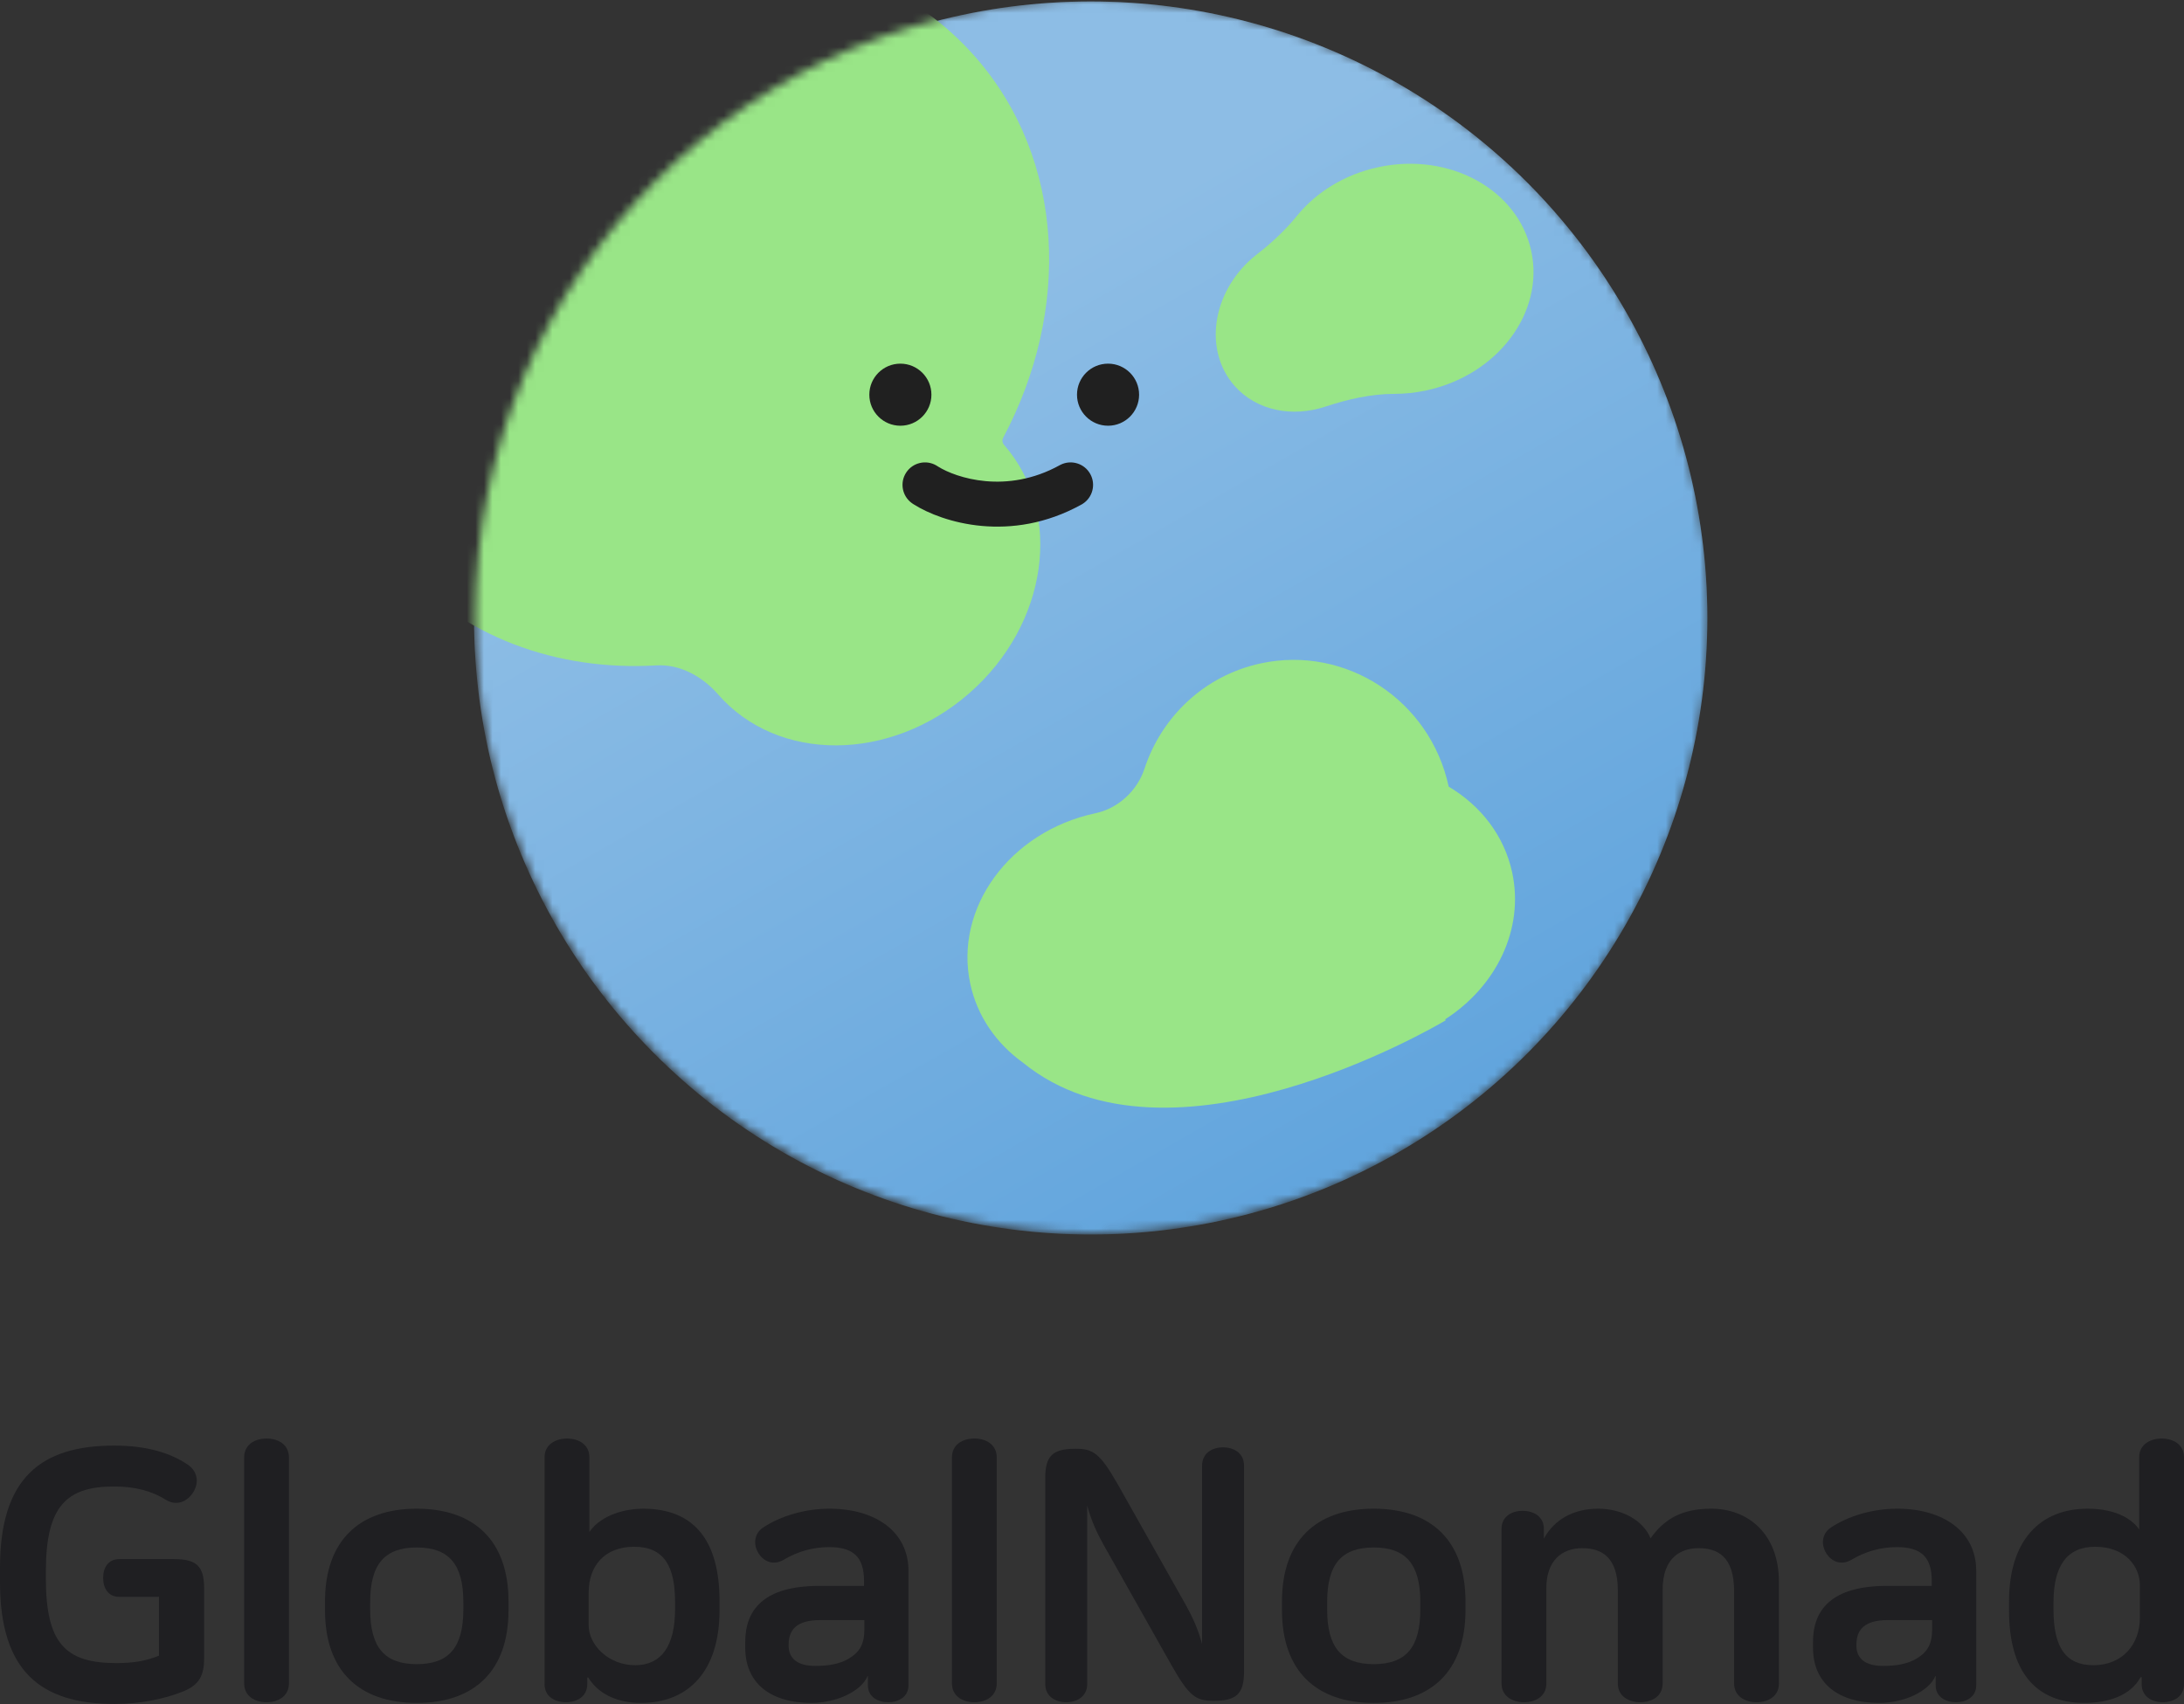 <svg width="255" height="199" viewBox="0 0 255 199" fill="none" xmlns="http://www.w3.org/2000/svg">
<rect x="0" y="0" width="255" height="199" fill="#333333" stroke="none"/>
<mask id="mask0_29267_19384" style="mask-type:alpha" maskUnits="userSpaceOnUse" x="55" y="0" width="145" height="144">
<path d="M199.5 72C199.5 111.765 167.265 144 127.5 144C87.736 144 55.5 111.765 55.5 72C55.5 32.236 87.736 0 127.5 0C167.265 0 199.5 32.236 199.5 72Z" fill="#70ACDE"/>
</mask>
<g mask="url(#mask0_29267_19384)">
<circle cx="127.347" cy="72.17" r="72" fill="#70ACDE"/>
<circle cx="127.347" cy="72.17" r="72" fill="url(#paint0_linear_29267_19384)" fill-opacity="0.2"/>
<path d="M54.564 6.963C73.229 -9.343 99.803 -9.462 113.918 6.696C124.373 18.664 125.06 36.206 117.128 51.124C116.986 51.391 117.027 51.719 117.226 51.947C124.196 59.925 122.375 72.92 113.158 80.971C103.942 89.022 90.821 89.081 83.851 81.103C82.025 79.012 79.402 77.545 76.631 77.708C65.041 78.388 53.893 74.404 46.326 65.742C32.211 49.584 35.9 23.268 54.564 6.963Z" fill="#99E587"/>
<path d="M160.925 19.525C169.241 17.735 177.239 22.121 178.788 29.321C180.337 36.52 174.851 43.808 166.534 45.597C165.283 45.866 164.04 45.995 162.824 45.997C160.099 45.999 157.343 46.629 154.755 47.485C150.855 48.775 146.678 47.96 144.119 45.031C140.547 40.941 141.48 34.281 146.204 30.154C146.407 29.977 146.613 29.808 146.822 29.646C148.507 28.345 150.093 26.855 151.435 25.203C153.658 22.468 156.971 20.375 160.925 19.525Z" fill="#99E587"/>
<path d="M147.205 77.472C157.152 75.332 166.975 81.772 169.145 91.857C169.146 91.863 169.15 91.869 169.156 91.872C172.882 94.085 175.633 97.587 176.561 101.897C177.988 108.532 174.687 115.2 168.757 119.027C168.729 119.046 168.732 119.088 168.763 119.102C168.795 119.115 168.814 119.149 168.784 119.167C167.319 120.035 136.514 138.006 119.44 124.102C116.355 121.887 114.108 118.708 113.288 114.897C111.383 106.041 117.902 97.126 127.849 94.986C127.87 94.981 127.891 94.977 127.911 94.972C130.553 94.412 132.785 92.345 133.626 89.778C135.607 83.734 140.604 78.892 147.205 77.472Z" fill="#99E587"/>
<path d="M108.751 46.094C108.751 48.096 107.128 49.719 105.126 49.719C103.124 49.719 101.501 48.096 101.501 46.094C101.501 44.092 103.124 42.469 105.126 42.469C107.128 42.469 108.751 44.092 108.751 46.094Z" fill="#202020"/>
<path d="M132.999 46.094C132.999 48.096 131.376 49.719 129.374 49.719C127.372 49.719 125.749 48.096 125.749 46.094C125.749 44.092 127.372 42.469 129.374 42.469C131.376 42.469 132.999 44.092 132.999 46.094Z" fill="#202020"/>
<path d="M123.85 54.267C125.098 53.657 126.618 54.127 127.298 55.356C127.977 56.585 127.568 58.122 126.388 58.855L126.271 58.923C117.976 63.512 110.007 60.991 106.718 58.922L106.565 58.824L106.453 58.747C105.331 57.929 105.035 56.366 105.804 55.19C106.572 54.015 108.123 53.658 109.322 54.358L109.437 54.429L109.534 54.491C111.629 55.803 117.522 57.764 123.73 54.33L123.85 54.267Z" fill="#202020"/>
</g>
<path d="M244.62 180.639C241.339 180.639 239.762 182.862 239.762 187.143V187.967C239.762 192.372 241.173 194.471 244.412 194.471C247.858 194.471 249.851 192.001 249.851 188.914V185.126C249.851 183.027 248.232 180.639 244.62 180.639ZM252.384 168C253.754 168 255 168.7 255 170.182V196.695C255 198.135 253.796 198.794 252.509 198.794C251.263 198.794 250.059 198.135 250.059 196.695V195.871H249.934C248.73 198.053 246.114 198.876 243.374 198.876C237.602 198.876 234.571 195.13 234.571 188.09V187.02C234.571 179.857 238.225 176.193 243.748 176.193C247.36 176.193 249.104 177.633 249.768 178.622V170.182C249.768 168.7 251.055 168 252.384 168Z" fill="#1F1F22"/>
<path d="M220.443 189.202C217.703 189.202 216.748 190.314 216.748 192.084V192.166C216.748 193.731 217.827 194.554 219.862 194.554C221.481 194.554 222.727 194.307 223.723 193.731C225.052 192.949 225.592 192.002 225.592 190.273V189.202H220.443ZM221.523 176.193C226.879 176.193 230.741 178.869 230.741 183.439V196.818C230.741 198.177 229.578 198.795 228.374 198.795C227.17 198.795 226.007 198.177 226.007 196.818V195.748H225.966C225.55 196.695 224.678 197.395 223.516 197.971C222.436 198.506 220.858 198.877 219.447 198.877C214.506 198.877 211.682 196.489 211.682 192.413V191.755C211.682 188.008 213.841 185.209 220.319 185.209H225.55V184.633C225.55 181.833 224.305 180.68 221.481 180.68C219.613 180.68 217.827 181.174 216.166 182.162C215.045 182.821 213.883 182.451 213.218 181.38C212.596 180.351 212.72 179.075 213.8 178.375C215.793 177.058 218.616 176.193 221.523 176.193Z" fill="#1F1F22"/>
<path d="M186.611 176.193C189.435 176.193 191.884 177.593 192.715 179.651C194.334 177.387 196.369 176.193 199.815 176.193C204.05 176.193 207.704 179.075 207.704 184.756V196.613C207.704 198.095 206.458 198.795 205.088 198.795C203.76 198.795 202.472 198.095 202.472 196.613V185.826C202.472 181.751 200.521 180.804 198.32 180.804C196.286 180.804 194.127 181.874 194.127 185.662V196.613C194.127 198.095 192.881 198.795 191.511 198.795C190.182 198.795 188.895 198.095 188.895 196.613V185.744C188.895 181.915 187.068 180.804 184.743 180.804C182.293 180.804 180.549 182.327 180.549 185.456V196.613C180.549 198.095 179.303 198.795 177.933 198.795C176.605 198.795 175.317 198.095 175.317 196.613V178.54C175.317 177.099 176.521 176.44 177.767 176.44C179.054 176.44 180.258 177.099 180.258 178.54V179.692C181.463 177.469 183.705 176.193 186.611 176.193Z" fill="#1F1F22"/>
<path d="M160.395 176.193C167.121 176.193 171.107 179.939 171.107 187.02V188.05C171.107 195.131 167.121 198.877 160.395 198.877C153.668 198.877 149.682 195.131 149.682 188.05V187.02C149.682 179.939 153.668 176.193 160.395 176.193ZM160.395 180.722C156.658 180.722 154.955 182.656 154.955 187.103V187.967C154.955 192.413 156.658 194.348 160.395 194.348C164.132 194.348 165.834 192.413 165.834 187.967V187.103C165.834 182.656 164.132 180.722 160.395 180.722Z" fill="#1F1F22"/>
<path d="M142.802 169.029C144.048 169.029 145.252 169.688 145.252 171.17V195.212C145.252 197.806 144.38 198.629 141.722 198.629C139.688 198.629 138.899 198.218 136.781 194.471L128.934 180.556C128.103 179.074 127.439 177.675 126.941 175.822V196.653C126.941 198.135 125.737 198.794 124.491 198.794C123.245 198.794 122.041 198.135 122.041 196.653V172.611C122.041 170.017 122.913 169.194 125.571 169.194C127.605 169.194 128.394 169.647 130.512 173.352L138.359 187.267C139.19 188.749 139.854 190.149 140.352 192.001V171.17C140.352 169.688 141.556 169.029 142.802 169.029Z" fill="#1F1F22"/>
<path d="M113.763 168C115.133 168 116.379 168.7 116.379 170.223V196.571C116.379 198.094 115.133 198.794 113.763 198.794C112.393 198.794 111.147 198.094 111.147 196.571V170.223C111.147 168.7 112.393 168 113.763 168Z" fill="#1F1F22"/>
<path d="M95.773 189.202C93.033 189.202 92.078 190.314 92.078 192.084V192.166C92.078 193.731 93.157 194.554 95.192 194.554C96.811 194.554 98.057 194.307 99.054 193.731C100.382 192.949 100.922 192.002 100.922 190.273V189.202H95.773ZM96.853 176.193C102.209 176.193 106.071 178.869 106.071 183.439V196.818C106.071 198.177 104.908 198.795 103.704 198.795C102.5 198.795 101.337 198.177 101.337 196.818V195.748H101.296C100.881 196.695 100.009 197.395 98.846 197.971C97.766 198.506 96.189 198.877 94.777 198.877C89.836 198.877 87.012 196.489 87.012 192.413V191.755C87.012 188.008 89.171 185.209 95.649 185.209H100.881V184.633C100.881 181.833 99.635 180.68 96.811 180.68C94.943 180.68 93.157 181.174 91.497 182.162C90.376 182.821 89.213 182.451 88.549 181.38C87.926 180.351 88.05 179.075 89.13 178.375C91.123 177.058 93.946 176.193 96.853 176.193Z" fill="#1F1F22"/>
<path d="M66.198 168C67.569 168 68.814 168.7 68.814 170.182V178.91C70.309 176.769 73.257 176.193 75.084 176.193C81.063 176.193 84.011 179.939 84.011 186.979V188.049C84.011 195.212 80.357 198.876 74.835 198.876C71.804 198.876 69.728 197.641 68.69 195.912H68.565V196.695C68.565 198.135 67.361 198.794 66.074 198.794C64.787 198.794 63.583 198.135 63.583 196.695V170.182C63.583 168.7 64.87 168 66.198 168ZM74.046 180.639C70.558 180.639 68.731 182.903 68.731 185.991V189.819C68.731 192.084 71.015 194.471 74.17 194.471C77.201 194.471 78.821 192.248 78.821 187.926V187.102C78.821 182.862 77.492 180.639 74.046 180.639Z" fill="#1F1F22"/>
<path d="M48.66 176.193C55.386 176.193 59.372 179.939 59.372 187.02V188.05C59.372 195.131 55.386 198.877 48.66 198.877C41.933 198.877 37.947 195.131 37.947 188.05V187.02C37.947 179.939 41.933 176.193 48.66 176.193ZM48.66 180.722C44.923 180.722 43.221 182.656 43.221 187.103V187.967C43.221 192.413 44.923 194.348 48.66 194.348C52.397 194.348 54.099 192.413 54.099 187.967V187.103C54.099 182.656 52.397 180.722 48.66 180.722Z" fill="#1F1F22"/>
<path d="M31.122 168C32.493 168 33.738 168.7 33.738 170.223V196.571C33.738 198.094 32.493 198.794 31.122 198.794C29.752 198.794 28.506 198.094 28.506 196.571V170.223C28.506 168.7 29.752 168 31.122 168Z" fill="#1F1F22"/>
<path d="M13.328 168.823C17.231 168.823 19.972 169.729 21.923 171.046C23.169 171.911 23.252 173.311 22.463 174.422C21.674 175.534 20.429 175.822 19.39 175.163C17.813 174.175 15.861 173.599 13.328 173.599C7.765 173.599 5.356 175.904 5.356 183.479V184.344C5.356 191.919 7.64 194.224 13.578 194.224C15.612 194.224 17.024 193.977 18.56 193.36V186.485H13.91C12.623 186.485 12.041 185.456 12.041 184.262C12.041 183.109 12.623 182.08 13.91 182.08H20.304C22.961 182.08 23.833 182.903 23.833 185.497V193.648C23.833 195.748 23.21 196.777 21.425 197.518C19.224 198.424 16.276 199 13.411 199C4.733 199 0 195.171 0 184.756V183.068C0 172.652 4.733 168.823 13.328 168.823Z" fill="#1F1F22"/>
<defs>
<linearGradient id="paint0_linear_29267_19384" x1="116.276" y1="33.842" x2="169.99" y2="127.641" gradientUnits="userSpaceOnUse">
<stop stop-color="white"/>
<stop offset="1" stop-color="#2887D7"/>
</linearGradient>
</defs>
</svg>
